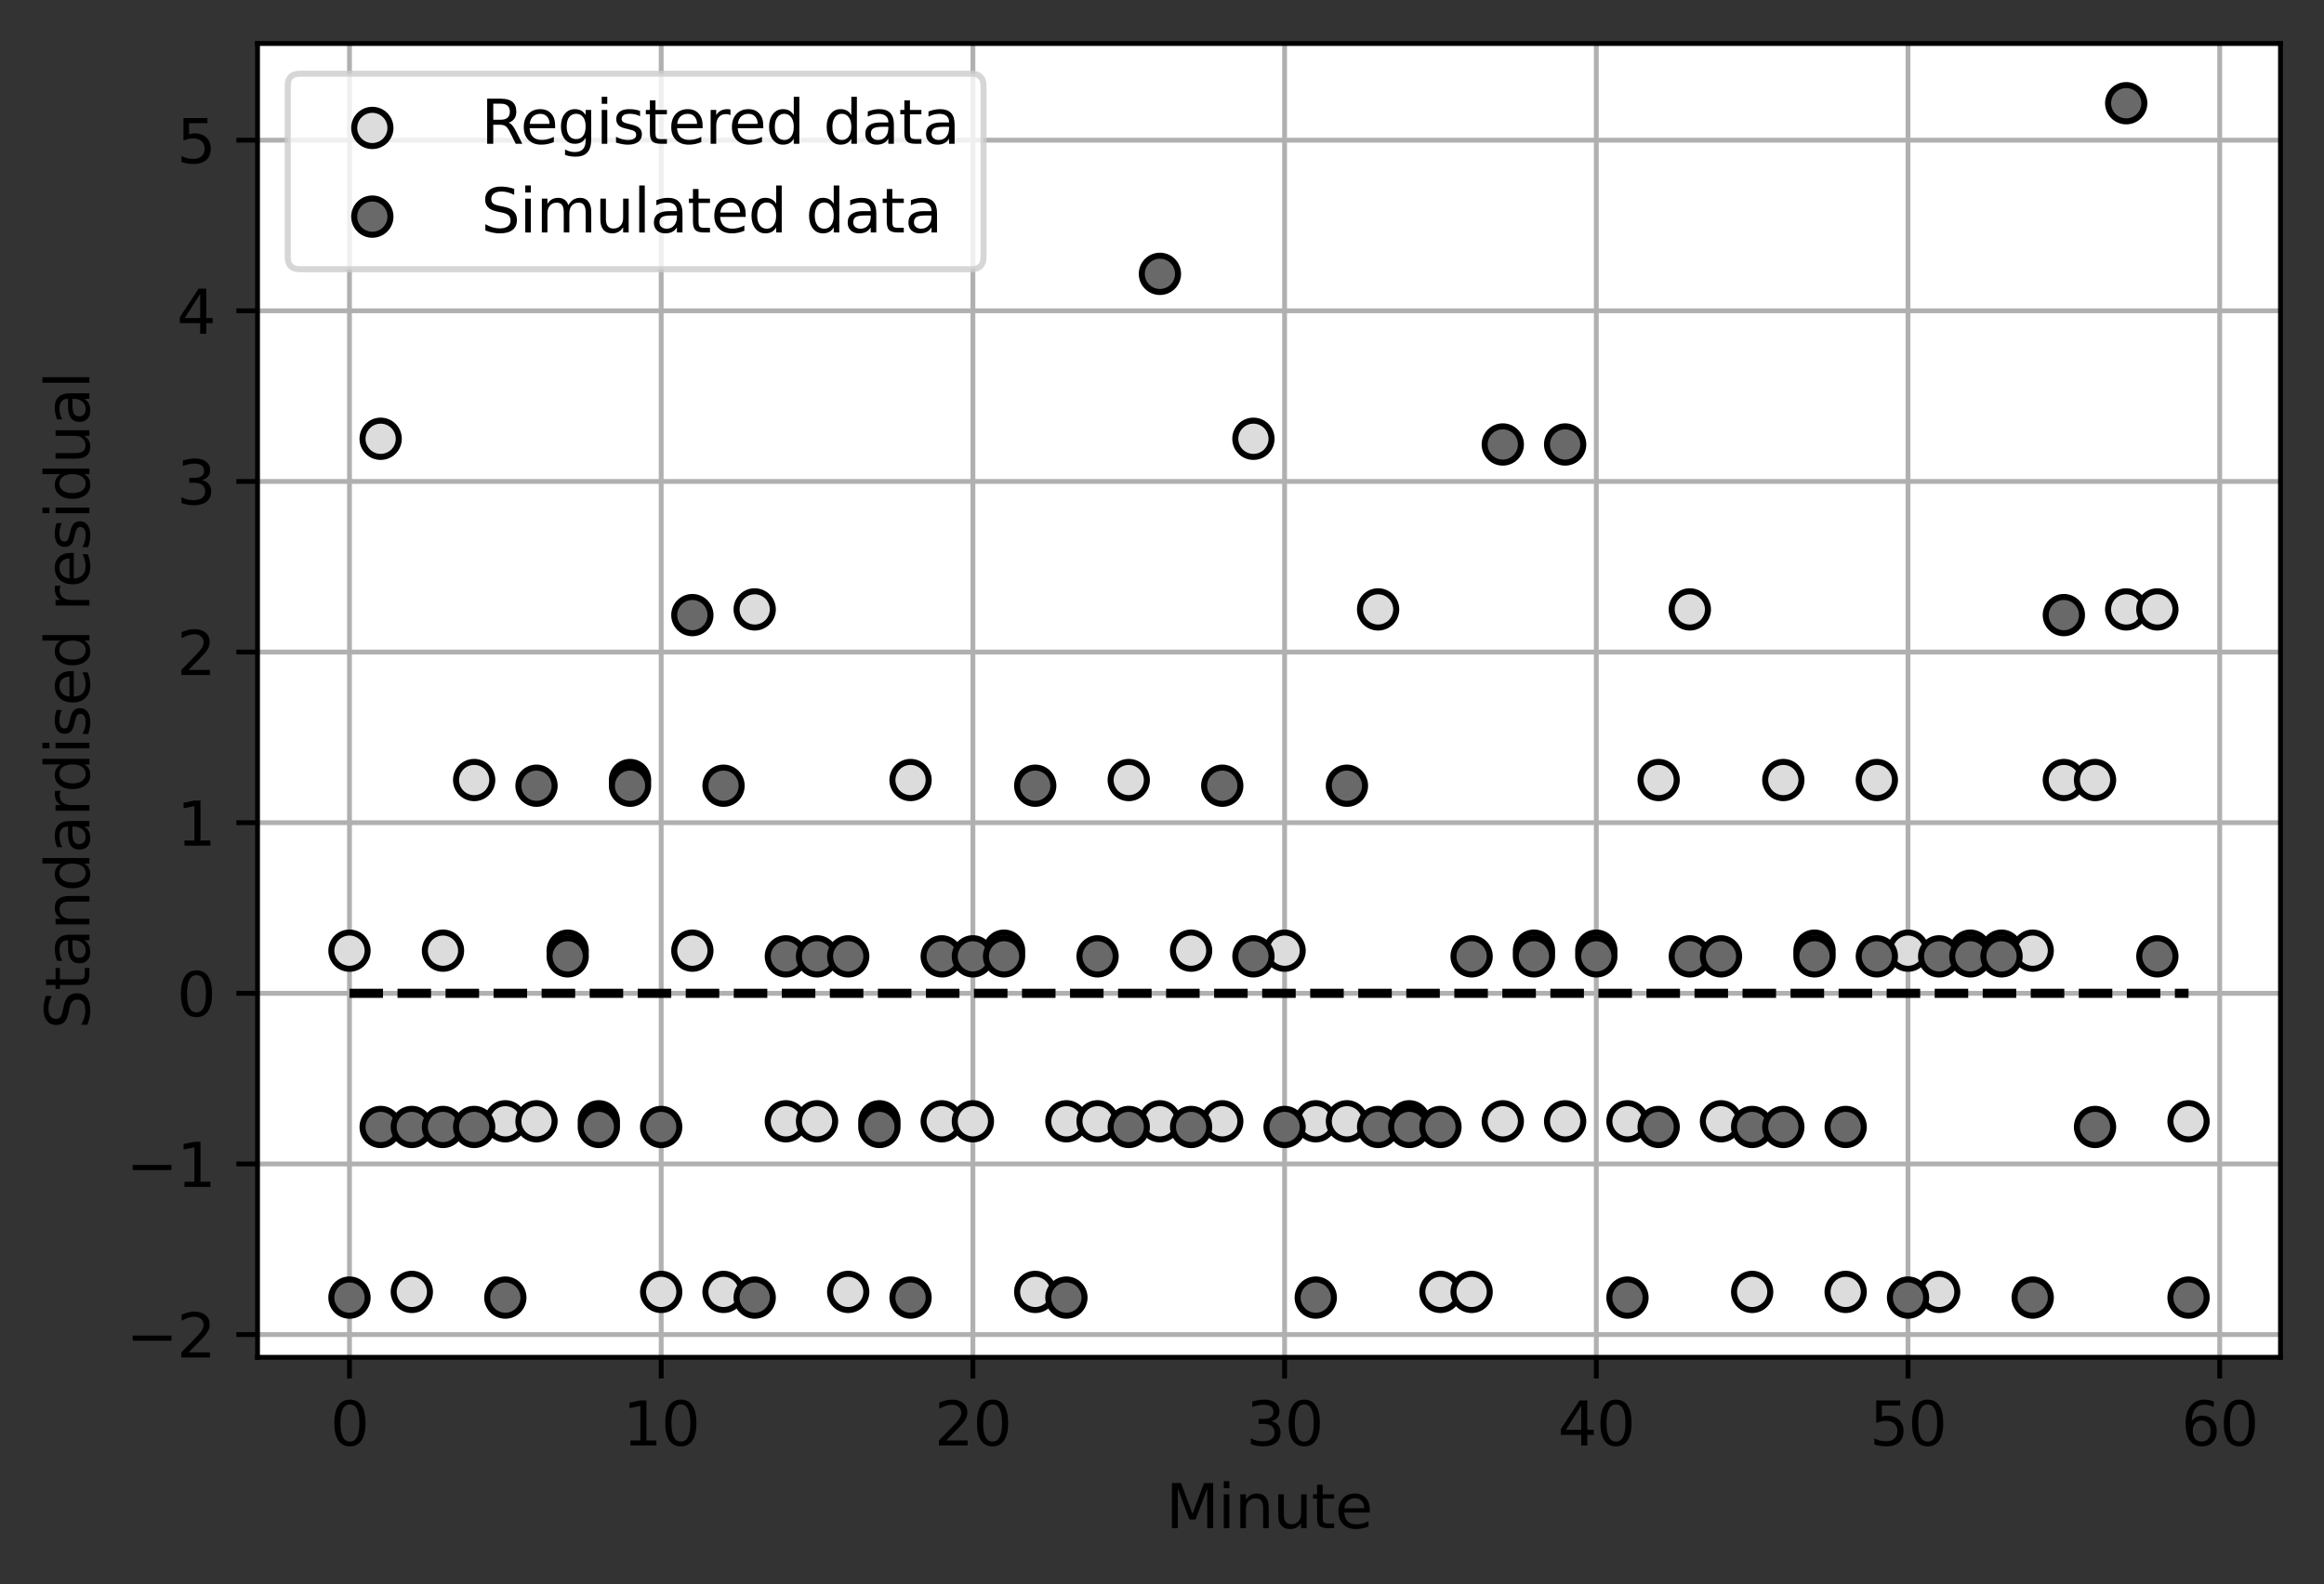 <?xml version="1.0" encoding="utf-8" standalone="no"?>
<!DOCTYPE svg PUBLIC "-//W3C//DTD SVG 1.1//EN"
  "http://www.w3.org/Graphics/SVG/1.1/DTD/svg11.dtd">
<svg xmlns:xlink="http://www.w3.org/1999/xlink" width="384.62pt" height="262.196pt" viewBox="0 0 384.62 262.196" xmlns="http://www.w3.org/2000/svg" version="1.1">
 <rect x="0" y="0" width="384.62" height="262.196" fill="#333333" stroke="none"/>
 <defs>
  <style type="text/css">*{stroke-linejoin: round; stroke-linecap: butt}</style>
 </defs>
 <g id="figure_1">
  <g id="patch_1">
   <path d="M 0 262.196 
L 384.62 262.196 
L 384.62 0 
L 0 0 
L 0 262.196 
z
" style="fill: none"/>
  </g>
  <g id="axes_1">
   <g id="patch_2">
    <path d="M 42.62 224.64 
L 377.42 224.64 
L 377.42 7.2 
L 42.62 7.2 
z
" style="fill: #ffffff"/>
   </g>
   <g id="matplotlib.axis_1">
    <g id="xtick_1">
     <g id="line2d_1">
      <path d="M 57.838 224.64 
L 57.838 7.2 
" clip-path="url(#pf54af51f7f)" style="fill: none; stroke: #b0b0b0; stroke-width: 0.8; stroke-linecap: square"/>
     </g>
     <g id="line2d_2">
      <defs>
       <path id="mb2cdd7711b" d="M 0 0 
L 0 3.5 
" style="stroke: #000000; stroke-width: 0.8"/>
      </defs>
      <g>
       <use xlink:href="#mb2cdd7711b" x="57.838" y="224.64" style="stroke: #000000; stroke-width: 0.8"/>
      </g>
     </g>
     <g id="text_1">
      <!-- 0 -->
      <g transform="translate(54.657 239.238)scale(0.1 -0.1)">
       <defs>
        <path id="DejaVuSans-30" d="M 2034 4250 
Q 1547 4250 1301 3770 
Q 1056 3291 1056 2328 
Q 1056 1369 1301 889 
Q 1547 409 2034 409 
Q 2525 409 2770 889 
Q 3016 1369 3016 2328 
Q 3016 3291 2770 3770 
Q 2525 4250 2034 4250 
z
M 2034 4750 
Q 2819 4750 3233 4129 
Q 3647 3509 3647 2328 
Q 3647 1150 3233 529 
Q 2819 -91 2034 -91 
Q 1250 -91 836 529 
Q 422 1150 422 2328 
Q 422 3509 836 4129 
Q 1250 4750 2034 4750 
z
" transform="scale(0.016)"/>
       </defs>
       <use xlink:href="#DejaVuSans-30"/>
      </g>
     </g>
    </g>
    <g id="xtick_2">
     <g id="line2d_3">
      <path d="M 109.426 224.64 
L 109.426 7.2 
" clip-path="url(#pf54af51f7f)" style="fill: none; stroke: #b0b0b0; stroke-width: 0.8; stroke-linecap: square"/>
     </g>
     <g id="line2d_4">
      <g>
       <use xlink:href="#mb2cdd7711b" x="109.426" y="224.64" style="stroke: #000000; stroke-width: 0.8"/>
      </g>
     </g>
     <g id="text_2">
      <!-- 10 -->
      <g transform="translate(103.063 239.238)scale(0.1 -0.1)">
       <defs>
        <path id="DejaVuSans-31" d="M 794 531 
L 1825 531 
L 1825 4091 
L 703 3866 
L 703 4441 
L 1819 4666 
L 2450 4666 
L 2450 531 
L 3481 531 
L 3481 0 
L 794 0 
L 794 531 
z
" transform="scale(0.016)"/>
       </defs>
       <use xlink:href="#DejaVuSans-31"/>
       <use xlink:href="#DejaVuSans-30" x="63.623"/>
      </g>
     </g>
    </g>
    <g id="xtick_3">
     <g id="line2d_5">
      <path d="M 161.013 224.64 
L 161.013 7.2 
" clip-path="url(#pf54af51f7f)" style="fill: none; stroke: #b0b0b0; stroke-width: 0.8; stroke-linecap: square"/>
     </g>
     <g id="line2d_6">
      <g>
       <use xlink:href="#mb2cdd7711b" x="161.013" y="224.64" style="stroke: #000000; stroke-width: 0.8"/>
      </g>
     </g>
     <g id="text_3">
      <!-- 20 -->
      <g transform="translate(154.65 239.238)scale(0.1 -0.1)">
       <defs>
        <path id="DejaVuSans-32" d="M 1228 531 
L 3431 531 
L 3431 0 
L 469 0 
L 469 531 
Q 828 903 1448 1529 
Q 2069 2156 2228 2338 
Q 2531 2678 2651 2914 
Q 2772 3150 2772 3378 
Q 2772 3750 2511 3984 
Q 2250 4219 1831 4219 
Q 1534 4219 1204 4116 
Q 875 4013 500 3803 
L 500 4441 
Q 881 4594 1212 4672 
Q 1544 4750 1819 4750 
Q 2544 4750 2975 4387 
Q 3406 4025 3406 3419 
Q 3406 3131 3298 2873 
Q 3191 2616 2906 2266 
Q 2828 2175 2409 1742 
Q 1991 1309 1228 531 
z
" transform="scale(0.016)"/>
       </defs>
       <use xlink:href="#DejaVuSans-32"/>
       <use xlink:href="#DejaVuSans-30" x="63.623"/>
      </g>
     </g>
    </g>
    <g id="xtick_4">
     <g id="line2d_7">
      <path d="M 212.6 224.64 
L 212.6 7.2 
" clip-path="url(#pf54af51f7f)" style="fill: none; stroke: #b0b0b0; stroke-width: 0.8; stroke-linecap: square"/>
     </g>
     <g id="line2d_8">
      <g>
       <use xlink:href="#mb2cdd7711b" x="212.6" y="224.64" style="stroke: #000000; stroke-width: 0.8"/>
      </g>
     </g>
     <g id="text_4">
      <!-- 30 -->
      <g transform="translate(206.237 239.238)scale(0.1 -0.1)">
       <defs>
        <path id="DejaVuSans-33" d="M 2597 2516 
Q 3050 2419 3304 2112 
Q 3559 1806 3559 1356 
Q 3559 666 3084 287 
Q 2609 -91 1734 -91 
Q 1441 -91 1130 -33 
Q 819 25 488 141 
L 488 750 
Q 750 597 1062 519 
Q 1375 441 1716 441 
Q 2309 441 2620 675 
Q 2931 909 2931 1356 
Q 2931 1769 2642 2001 
Q 2353 2234 1838 2234 
L 1294 2234 
L 1294 2753 
L 1863 2753 
Q 2328 2753 2575 2939 
Q 2822 3125 2822 3475 
Q 2822 3834 2567 4026 
Q 2313 4219 1838 4219 
Q 1578 4219 1281 4162 
Q 984 4106 628 3988 
L 628 4550 
Q 988 4650 1302 4700 
Q 1616 4750 1894 4750 
Q 2613 4750 3031 4423 
Q 3450 4097 3450 3541 
Q 3450 3153 3228 2886 
Q 3006 2619 2597 2516 
z
" transform="scale(0.016)"/>
       </defs>
       <use xlink:href="#DejaVuSans-33"/>
       <use xlink:href="#DejaVuSans-30" x="63.623"/>
      </g>
     </g>
    </g>
    <g id="xtick_5">
     <g id="line2d_9">
      <path d="M 264.187 224.64 
L 264.187 7.2 
" clip-path="url(#pf54af51f7f)" style="fill: none; stroke: #b0b0b0; stroke-width: 0.8; stroke-linecap: square"/>
     </g>
     <g id="line2d_10">
      <g>
       <use xlink:href="#mb2cdd7711b" x="264.187" y="224.64" style="stroke: #000000; stroke-width: 0.8"/>
      </g>
     </g>
     <g id="text_5">
      <!-- 40 -->
      <g transform="translate(257.824 239.238)scale(0.1 -0.1)">
       <defs>
        <path id="DejaVuSans-34" d="M 2419 4116 
L 825 1625 
L 2419 1625 
L 2419 4116 
z
M 2253 4666 
L 3047 4666 
L 3047 1625 
L 3713 1625 
L 3713 1100 
L 3047 1100 
L 3047 0 
L 2419 0 
L 2419 1100 
L 313 1100 
L 313 1709 
L 2253 4666 
z
" transform="scale(0.016)"/>
       </defs>
       <use xlink:href="#DejaVuSans-34"/>
       <use xlink:href="#DejaVuSans-30" x="63.623"/>
      </g>
     </g>
    </g>
    <g id="xtick_6">
     <g id="line2d_11">
      <path d="M 315.774 224.64 
L 315.774 7.2 
" clip-path="url(#pf54af51f7f)" style="fill: none; stroke: #b0b0b0; stroke-width: 0.8; stroke-linecap: square"/>
     </g>
     <g id="line2d_12">
      <g>
       <use xlink:href="#mb2cdd7711b" x="315.774" y="224.64" style="stroke: #000000; stroke-width: 0.8"/>
      </g>
     </g>
     <g id="text_6">
      <!-- 50 -->
      <g transform="translate(309.411 239.238)scale(0.1 -0.1)">
       <defs>
        <path id="DejaVuSans-35" d="M 691 4666 
L 3169 4666 
L 3169 4134 
L 1269 4134 
L 1269 2991 
Q 1406 3038 1543 3061 
Q 1681 3084 1819 3084 
Q 2600 3084 3056 2656 
Q 3513 2228 3513 1497 
Q 3513 744 3044 326 
Q 2575 -91 1722 -91 
Q 1428 -91 1123 -41 
Q 819 9 494 109 
L 494 744 
Q 775 591 1075 516 
Q 1375 441 1709 441 
Q 2250 441 2565 725 
Q 2881 1009 2881 1497 
Q 2881 1984 2565 2268 
Q 2250 2553 1709 2553 
Q 1456 2553 1204 2497 
Q 953 2441 691 2322 
L 691 4666 
z
" transform="scale(0.016)"/>
       </defs>
       <use xlink:href="#DejaVuSans-35"/>
       <use xlink:href="#DejaVuSans-30" x="63.623"/>
      </g>
     </g>
    </g>
    <g id="xtick_7">
     <g id="line2d_13">
      <path d="M 367.361 224.64 
L 367.361 7.2 
" clip-path="url(#pf54af51f7f)" style="fill: none; stroke: #b0b0b0; stroke-width: 0.8; stroke-linecap: square"/>
     </g>
     <g id="line2d_14">
      <g>
       <use xlink:href="#mb2cdd7711b" x="367.361" y="224.64" style="stroke: #000000; stroke-width: 0.8"/>
      </g>
     </g>
     <g id="text_7">
      <!-- 60 -->
      <g transform="translate(360.998 239.238)scale(0.1 -0.1)">
       <defs>
        <path id="DejaVuSans-36" d="M 2113 2584 
Q 1688 2584 1439 2293 
Q 1191 2003 1191 1497 
Q 1191 994 1439 701 
Q 1688 409 2113 409 
Q 2538 409 2786 701 
Q 3034 994 3034 1497 
Q 3034 2003 2786 2293 
Q 2538 2584 2113 2584 
z
M 3366 4563 
L 3366 3988 
Q 3128 4100 2886 4159 
Q 2644 4219 2406 4219 
Q 1781 4219 1451 3797 
Q 1122 3375 1075 2522 
Q 1259 2794 1537 2939 
Q 1816 3084 2150 3084 
Q 2853 3084 3261 2657 
Q 3669 2231 3669 1497 
Q 3669 778 3244 343 
Q 2819 -91 2113 -91 
Q 1303 -91 875 529 
Q 447 1150 447 2328 
Q 447 3434 972 4092 
Q 1497 4750 2381 4750 
Q 2619 4750 2861 4703 
Q 3103 4656 3366 4563 
z
" transform="scale(0.016)"/>
       </defs>
       <use xlink:href="#DejaVuSans-36"/>
       <use xlink:href="#DejaVuSans-30" x="63.623"/>
      </g>
     </g>
    </g>
    <g id="text_8">
     <!-- Minute -->
     <g transform="translate(192.943 252.917)scale(0.1 -0.1)">
      <defs>
       <path id="DejaVuSans-4d" d="M 628 4666 
L 1569 4666 
L 2759 1491 
L 3956 4666 
L 4897 4666 
L 4897 0 
L 4281 0 
L 4281 4097 
L 3078 897 
L 2444 897 
L 1241 4097 
L 1241 0 
L 628 0 
L 628 4666 
z
" transform="scale(0.016)"/>
       <path id="DejaVuSans-69" d="M 603 3500 
L 1178 3500 
L 1178 0 
L 603 0 
L 603 3500 
z
M 603 4863 
L 1178 4863 
L 1178 4134 
L 603 4134 
L 603 4863 
z
" transform="scale(0.016)"/>
       <path id="DejaVuSans-6e" d="M 3513 2113 
L 3513 0 
L 2938 0 
L 2938 2094 
Q 2938 2591 2744 2837 
Q 2550 3084 2163 3084 
Q 1697 3084 1428 2787 
Q 1159 2491 1159 1978 
L 1159 0 
L 581 0 
L 581 3500 
L 1159 3500 
L 1159 2956 
Q 1366 3272 1645 3428 
Q 1925 3584 2291 3584 
Q 2894 3584 3203 3211 
Q 3513 2838 3513 2113 
z
" transform="scale(0.016)"/>
       <path id="DejaVuSans-75" d="M 544 1381 
L 544 3500 
L 1119 3500 
L 1119 1403 
Q 1119 906 1312 657 
Q 1506 409 1894 409 
Q 2359 409 2629 706 
Q 2900 1003 2900 1516 
L 2900 3500 
L 3475 3500 
L 3475 0 
L 2900 0 
L 2900 538 
Q 2691 219 2414 64 
Q 2138 -91 1772 -91 
Q 1169 -91 856 284 
Q 544 659 544 1381 
z
M 1991 3584 
L 1991 3584 
z
" transform="scale(0.016)"/>
       <path id="DejaVuSans-74" d="M 1172 4494 
L 1172 3500 
L 2356 3500 
L 2356 3053 
L 1172 3053 
L 1172 1153 
Q 1172 725 1289 603 
Q 1406 481 1766 481 
L 2356 481 
L 2356 0 
L 1766 0 
Q 1100 0 847 248 
Q 594 497 594 1153 
L 594 3053 
L 172 3053 
L 172 3500 
L 594 3500 
L 594 4494 
L 1172 4494 
z
" transform="scale(0.016)"/>
       <path id="DejaVuSans-65" d="M 3597 1894 
L 3597 1613 
L 953 1613 
Q 991 1019 1311 708 
Q 1631 397 2203 397 
Q 2534 397 2845 478 
Q 3156 559 3463 722 
L 3463 178 
Q 3153 47 2828 -22 
Q 2503 -91 2169 -91 
Q 1331 -91 842 396 
Q 353 884 353 1716 
Q 353 2575 817 3079 
Q 1281 3584 2069 3584 
Q 2775 3584 3186 3129 
Q 3597 2675 3597 1894 
z
M 3022 2063 
Q 3016 2534 2758 2815 
Q 2500 3097 2075 3097 
Q 1594 3097 1305 2825 
Q 1016 2553 972 2059 
L 3022 2063 
z
" transform="scale(0.016)"/>
      </defs>
      <use xlink:href="#DejaVuSans-4d"/>
      <use xlink:href="#DejaVuSans-69" x="86.279"/>
      <use xlink:href="#DejaVuSans-6e" x="114.062"/>
      <use xlink:href="#DejaVuSans-75" x="177.441"/>
      <use xlink:href="#DejaVuSans-74" x="240.82"/>
      <use xlink:href="#DejaVuSans-65" x="280.029"/>
     </g>
    </g>
   </g>
   <g id="matplotlib.axis_2">
    <g id="ytick_1">
     <g id="line2d_15">
      <path d="M 42.62 220.875 
L 377.42 220.875 
" clip-path="url(#pf54af51f7f)" style="fill: none; stroke: #b0b0b0; stroke-width: 0.8; stroke-linecap: square"/>
     </g>
     <g id="line2d_16">
      <defs>
       <path id="mc8a5ea73df" d="M 0 0 
L -3.5 0 
" style="stroke: #000000; stroke-width: 0.8"/>
      </defs>
      <g>
       <use xlink:href="#mc8a5ea73df" x="42.62" y="220.875" style="stroke: #000000; stroke-width: 0.8"/>
      </g>
     </g>
     <g id="text_9">
      <!-- −2 -->
      <g transform="translate(20.878 224.674)scale(0.1 -0.1)">
       <defs>
        <path id="DejaVuSans-2212" d="M 678 2272 
L 4684 2272 
L 4684 1741 
L 678 1741 
L 678 2272 
z
" transform="scale(0.016)"/>
       </defs>
       <use xlink:href="#DejaVuSans-2212"/>
       <use xlink:href="#DejaVuSans-32" x="83.789"/>
      </g>
     </g>
    </g>
    <g id="ytick_2">
     <g id="line2d_17">
      <path d="M 42.62 192.636 
L 377.42 192.636 
" clip-path="url(#pf54af51f7f)" style="fill: none; stroke: #b0b0b0; stroke-width: 0.8; stroke-linecap: square"/>
     </g>
     <g id="line2d_18">
      <g>
       <use xlink:href="#mc8a5ea73df" x="42.62" y="192.636" style="stroke: #000000; stroke-width: 0.8"/>
      </g>
     </g>
     <g id="text_10">
      <!-- −1 -->
      <g transform="translate(20.878 196.435)scale(0.1 -0.1)">
       <use xlink:href="#DejaVuSans-2212"/>
       <use xlink:href="#DejaVuSans-31" x="83.789"/>
      </g>
     </g>
    </g>
    <g id="ytick_3">
     <g id="line2d_19">
      <path d="M 42.62 164.397 
L 377.42 164.397 
" clip-path="url(#pf54af51f7f)" style="fill: none; stroke: #b0b0b0; stroke-width: 0.8; stroke-linecap: square"/>
     </g>
     <g id="line2d_20">
      <g>
       <use xlink:href="#mc8a5ea73df" x="42.62" y="164.397" style="stroke: #000000; stroke-width: 0.8"/>
      </g>
     </g>
     <g id="text_11">
      <!-- 0 -->
      <g transform="translate(29.258 168.196)scale(0.1 -0.1)">
       <use xlink:href="#DejaVuSans-30"/>
      </g>
     </g>
    </g>
    <g id="ytick_4">
     <g id="line2d_21">
      <path d="M 42.62 136.158 
L 377.42 136.158 
" clip-path="url(#pf54af51f7f)" style="fill: none; stroke: #b0b0b0; stroke-width: 0.8; stroke-linecap: square"/>
     </g>
     <g id="line2d_22">
      <g>
       <use xlink:href="#mc8a5ea73df" x="42.62" y="136.158" style="stroke: #000000; stroke-width: 0.8"/>
      </g>
     </g>
     <g id="text_12">
      <!-- 1 -->
      <g transform="translate(29.258 139.957)scale(0.1 -0.1)">
       <use xlink:href="#DejaVuSans-31"/>
      </g>
     </g>
    </g>
    <g id="ytick_5">
     <g id="line2d_23">
      <path d="M 42.62 107.919 
L 377.42 107.919 
" clip-path="url(#pf54af51f7f)" style="fill: none; stroke: #b0b0b0; stroke-width: 0.8; stroke-linecap: square"/>
     </g>
     <g id="line2d_24">
      <g>
       <use xlink:href="#mc8a5ea73df" x="42.62" y="107.919" style="stroke: #000000; stroke-width: 0.8"/>
      </g>
     </g>
     <g id="text_13">
      <!-- 2 -->
      <g transform="translate(29.258 111.718)scale(0.1 -0.1)">
       <use xlink:href="#DejaVuSans-32"/>
      </g>
     </g>
    </g>
    <g id="ytick_6">
     <g id="line2d_25">
      <path d="M 42.62 79.68 
L 377.42 79.68 
" clip-path="url(#pf54af51f7f)" style="fill: none; stroke: #b0b0b0; stroke-width: 0.8; stroke-linecap: square"/>
     </g>
     <g id="line2d_26">
      <g>
       <use xlink:href="#mc8a5ea73df" x="42.62" y="79.68" style="stroke: #000000; stroke-width: 0.8"/>
      </g>
     </g>
     <g id="text_14">
      <!-- 3 -->
      <g transform="translate(29.258 83.479)scale(0.1 -0.1)">
       <use xlink:href="#DejaVuSans-33"/>
      </g>
     </g>
    </g>
    <g id="ytick_7">
     <g id="line2d_27">
      <path d="M 42.62 51.441 
L 377.42 51.441 
" clip-path="url(#pf54af51f7f)" style="fill: none; stroke: #b0b0b0; stroke-width: 0.8; stroke-linecap: square"/>
     </g>
     <g id="line2d_28">
      <g>
       <use xlink:href="#mc8a5ea73df" x="42.62" y="51.441" style="stroke: #000000; stroke-width: 0.8"/>
      </g>
     </g>
     <g id="text_15">
      <!-- 4 -->
      <g transform="translate(29.258 55.24)scale(0.1 -0.1)">
       <use xlink:href="#DejaVuSans-34"/>
      </g>
     </g>
    </g>
    <g id="ytick_8">
     <g id="line2d_29">
      <path d="M 42.62 23.202 
L 377.42 23.202 
" clip-path="url(#pf54af51f7f)" style="fill: none; stroke: #b0b0b0; stroke-width: 0.8; stroke-linecap: square"/>
     </g>
     <g id="line2d_30">
      <g>
       <use xlink:href="#mc8a5ea73df" x="42.62" y="23.202" style="stroke: #000000; stroke-width: 0.8"/>
      </g>
     </g>
     <g id="text_16">
      <!-- 5 -->
      <g transform="translate(29.258 27.001)scale(0.1 -0.1)">
       <use xlink:href="#DejaVuSans-35"/>
      </g>
     </g>
    </g>
    <g id="text_17">
     <!-- Standardised residual -->
     <g transform="translate(14.798 170.311)rotate(-90)scale(0.1 -0.1)">
      <defs>
       <path id="DejaVuSans-53" d="M 3425 4513 
L 3425 3897 
Q 3066 4069 2747 4153 
Q 2428 4238 2131 4238 
Q 1616 4238 1336 4038 
Q 1056 3838 1056 3469 
Q 1056 3159 1242 3001 
Q 1428 2844 1947 2747 
L 2328 2669 
Q 3034 2534 3370 2195 
Q 3706 1856 3706 1288 
Q 3706 609 3251 259 
Q 2797 -91 1919 -91 
Q 1588 -91 1214 -16 
Q 841 59 441 206 
L 441 856 
Q 825 641 1194 531 
Q 1563 422 1919 422 
Q 2459 422 2753 634 
Q 3047 847 3047 1241 
Q 3047 1584 2836 1778 
Q 2625 1972 2144 2069 
L 1759 2144 
Q 1053 2284 737 2584 
Q 422 2884 422 3419 
Q 422 4038 858 4394 
Q 1294 4750 2059 4750 
Q 2388 4750 2728 4690 
Q 3069 4631 3425 4513 
z
" transform="scale(0.016)"/>
       <path id="DejaVuSans-61" d="M 2194 1759 
Q 1497 1759 1228 1600 
Q 959 1441 959 1056 
Q 959 750 1161 570 
Q 1363 391 1709 391 
Q 2188 391 2477 730 
Q 2766 1069 2766 1631 
L 2766 1759 
L 2194 1759 
z
M 3341 1997 
L 3341 0 
L 2766 0 
L 2766 531 
Q 2569 213 2275 61 
Q 1981 -91 1556 -91 
Q 1019 -91 701 211 
Q 384 513 384 1019 
Q 384 1609 779 1909 
Q 1175 2209 1959 2209 
L 2766 2209 
L 2766 2266 
Q 2766 2663 2505 2880 
Q 2244 3097 1772 3097 
Q 1472 3097 1187 3025 
Q 903 2953 641 2809 
L 641 3341 
Q 956 3463 1253 3523 
Q 1550 3584 1831 3584 
Q 2591 3584 2966 3190 
Q 3341 2797 3341 1997 
z
" transform="scale(0.016)"/>
       <path id="DejaVuSans-64" d="M 2906 2969 
L 2906 4863 
L 3481 4863 
L 3481 0 
L 2906 0 
L 2906 525 
Q 2725 213 2448 61 
Q 2172 -91 1784 -91 
Q 1150 -91 751 415 
Q 353 922 353 1747 
Q 353 2572 751 3078 
Q 1150 3584 1784 3584 
Q 2172 3584 2448 3432 
Q 2725 3281 2906 2969 
z
M 947 1747 
Q 947 1113 1208 752 
Q 1469 391 1925 391 
Q 2381 391 2643 752 
Q 2906 1113 2906 1747 
Q 2906 2381 2643 2742 
Q 2381 3103 1925 3103 
Q 1469 3103 1208 2742 
Q 947 2381 947 1747 
z
" transform="scale(0.016)"/>
       <path id="DejaVuSans-72" d="M 2631 2963 
Q 2534 3019 2420 3045 
Q 2306 3072 2169 3072 
Q 1681 3072 1420 2755 
Q 1159 2438 1159 1844 
L 1159 0 
L 581 0 
L 581 3500 
L 1159 3500 
L 1159 2956 
Q 1341 3275 1631 3429 
Q 1922 3584 2338 3584 
Q 2397 3584 2469 3576 
Q 2541 3569 2628 3553 
L 2631 2963 
z
" transform="scale(0.016)"/>
       <path id="DejaVuSans-73" d="M 2834 3397 
L 2834 2853 
Q 2591 2978 2328 3040 
Q 2066 3103 1784 3103 
Q 1356 3103 1142 2972 
Q 928 2841 928 2578 
Q 928 2378 1081 2264 
Q 1234 2150 1697 2047 
L 1894 2003 
Q 2506 1872 2764 1633 
Q 3022 1394 3022 966 
Q 3022 478 2636 193 
Q 2250 -91 1575 -91 
Q 1294 -91 989 -36 
Q 684 19 347 128 
L 347 722 
Q 666 556 975 473 
Q 1284 391 1588 391 
Q 1994 391 2212 530 
Q 2431 669 2431 922 
Q 2431 1156 2273 1281 
Q 2116 1406 1581 1522 
L 1381 1569 
Q 847 1681 609 1914 
Q 372 2147 372 2553 
Q 372 3047 722 3315 
Q 1072 3584 1716 3584 
Q 2034 3584 2315 3537 
Q 2597 3491 2834 3397 
z
" transform="scale(0.016)"/>
       <path id="DejaVuSans-20" transform="scale(0.016)"/>
       <path id="DejaVuSans-6c" d="M 603 4863 
L 1178 4863 
L 1178 0 
L 603 0 
L 603 4863 
z
" transform="scale(0.016)"/>
      </defs>
      <use xlink:href="#DejaVuSans-53"/>
      <use xlink:href="#DejaVuSans-74" x="63.477"/>
      <use xlink:href="#DejaVuSans-61" x="102.686"/>
      <use xlink:href="#DejaVuSans-6e" x="163.965"/>
      <use xlink:href="#DejaVuSans-64" x="227.344"/>
      <use xlink:href="#DejaVuSans-61" x="290.82"/>
      <use xlink:href="#DejaVuSans-72" x="352.1"/>
      <use xlink:href="#DejaVuSans-64" x="391.463"/>
      <use xlink:href="#DejaVuSans-69" x="454.939"/>
      <use xlink:href="#DejaVuSans-73" x="482.723"/>
      <use xlink:href="#DejaVuSans-65" x="534.822"/>
      <use xlink:href="#DejaVuSans-64" x="596.346"/>
      <use xlink:href="#DejaVuSans-20" x="659.822"/>
      <use xlink:href="#DejaVuSans-72" x="691.609"/>
      <use xlink:href="#DejaVuSans-65" x="730.473"/>
      <use xlink:href="#DejaVuSans-73" x="791.996"/>
      <use xlink:href="#DejaVuSans-69" x="844.096"/>
      <use xlink:href="#DejaVuSans-64" x="871.879"/>
      <use xlink:href="#DejaVuSans-75" x="935.355"/>
      <use xlink:href="#DejaVuSans-61" x="998.734"/>
      <use xlink:href="#DejaVuSans-6c" x="1060.014"/>
     </g>
    </g>
   </g>
   <g id="PathCollection_1">
    <defs>
     <path id="m2a9722ddd6" d="M 0 3 
C 0.796 3 1.559 2.684 2.121 2.121 
C 2.684 1.559 3 0.796 3 0 
C 3 -0.796 2.684 -1.559 2.121 -2.121 
C 1.559 -2.684 0.796 -3 0 -3 
C -0.796 -3 -1.559 -2.684 -2.121 -2.121 
C -2.684 -1.559 -3 -0.796 -3 0 
C -3 0.796 -2.684 1.559 -2.121 2.121 
C -1.559 2.684 -0.796 3 0 3 
z
" style="stroke: #000000"/>
    </defs>
    <g clip-path="url(#pf54af51f7f)">
     <use xlink:href="#m2a9722ddd6" x="57.838" y="157.337" style="fill: #dcdcdc; stroke: #000000"/>
     <use xlink:href="#m2a9722ddd6" x="62.997" y="72.62" style="fill: #dcdcdc; stroke: #000000"/>
     <use xlink:href="#m2a9722ddd6" x="68.156" y="213.815" style="fill: #dcdcdc; stroke: #000000"/>
     <use xlink:href="#m2a9722ddd6" x="73.315" y="157.337" style="fill: #dcdcdc; stroke: #000000"/>
     <use xlink:href="#m2a9722ddd6" x="78.473" y="129.098" style="fill: #dcdcdc; stroke: #000000"/>
     <use xlink:href="#m2a9722ddd6" x="83.632" y="185.576" style="fill: #dcdcdc; stroke: #000000"/>
     <use xlink:href="#m2a9722ddd6" x="88.791" y="185.576" style="fill: #dcdcdc; stroke: #000000"/>
     <use xlink:href="#m2a9722ddd6" x="93.949" y="157.337" style="fill: #dcdcdc; stroke: #000000"/>
     <use xlink:href="#m2a9722ddd6" x="99.108" y="185.576" style="fill: #dcdcdc; stroke: #000000"/>
     <use xlink:href="#m2a9722ddd6" x="104.267" y="129.098" style="fill: #dcdcdc; stroke: #000000"/>
     <use xlink:href="#m2a9722ddd6" x="109.426" y="213.815" style="fill: #dcdcdc; stroke: #000000"/>
     <use xlink:href="#m2a9722ddd6" x="114.584" y="157.337" style="fill: #dcdcdc; stroke: #000000"/>
     <use xlink:href="#m2a9722ddd6" x="119.743" y="213.815" style="fill: #dcdcdc; stroke: #000000"/>
     <use xlink:href="#m2a9722ddd6" x="124.902" y="100.859" style="fill: #dcdcdc; stroke: #000000"/>
     <use xlink:href="#m2a9722ddd6" x="130.06" y="185.576" style="fill: #dcdcdc; stroke: #000000"/>
     <use xlink:href="#m2a9722ddd6" x="135.219" y="185.576" style="fill: #dcdcdc; stroke: #000000"/>
     <use xlink:href="#m2a9722ddd6" x="140.378" y="213.815" style="fill: #dcdcdc; stroke: #000000"/>
     <use xlink:href="#m2a9722ddd6" x="145.536" y="185.576" style="fill: #dcdcdc; stroke: #000000"/>
     <use xlink:href="#m2a9722ddd6" x="150.695" y="129.098" style="fill: #dcdcdc; stroke: #000000"/>
     <use xlink:href="#m2a9722ddd6" x="155.854" y="185.576" style="fill: #dcdcdc; stroke: #000000"/>
     <use xlink:href="#m2a9722ddd6" x="161.013" y="185.576" style="fill: #dcdcdc; stroke: #000000"/>
     <use xlink:href="#m2a9722ddd6" x="166.171" y="157.337" style="fill: #dcdcdc; stroke: #000000"/>
     <use xlink:href="#m2a9722ddd6" x="171.33" y="213.815" style="fill: #dcdcdc; stroke: #000000"/>
     <use xlink:href="#m2a9722ddd6" x="176.489" y="185.576" style="fill: #dcdcdc; stroke: #000000"/>
     <use xlink:href="#m2a9722ddd6" x="181.647" y="185.576" style="fill: #dcdcdc; stroke: #000000"/>
     <use xlink:href="#m2a9722ddd6" x="186.806" y="129.098" style="fill: #dcdcdc; stroke: #000000"/>
     <use xlink:href="#m2a9722ddd6" x="191.965" y="185.576" style="fill: #dcdcdc; stroke: #000000"/>
     <use xlink:href="#m2a9722ddd6" x="197.124" y="157.337" style="fill: #dcdcdc; stroke: #000000"/>
     <use xlink:href="#m2a9722ddd6" x="202.282" y="185.576" style="fill: #dcdcdc; stroke: #000000"/>
     <use xlink:href="#m2a9722ddd6" x="207.441" y="72.62" style="fill: #dcdcdc; stroke: #000000"/>
     <use xlink:href="#m2a9722ddd6" x="212.6" y="157.337" style="fill: #dcdcdc; stroke: #000000"/>
     <use xlink:href="#m2a9722ddd6" x="217.758" y="185.576" style="fill: #dcdcdc; stroke: #000000"/>
     <use xlink:href="#m2a9722ddd6" x="222.917" y="185.576" style="fill: #dcdcdc; stroke: #000000"/>
     <use xlink:href="#m2a9722ddd6" x="228.076" y="100.859" style="fill: #dcdcdc; stroke: #000000"/>
     <use xlink:href="#m2a9722ddd6" x="233.234" y="185.576" style="fill: #dcdcdc; stroke: #000000"/>
     <use xlink:href="#m2a9722ddd6" x="238.393" y="213.815" style="fill: #dcdcdc; stroke: #000000"/>
     <use xlink:href="#m2a9722ddd6" x="243.552" y="213.815" style="fill: #dcdcdc; stroke: #000000"/>
     <use xlink:href="#m2a9722ddd6" x="248.711" y="185.576" style="fill: #dcdcdc; stroke: #000000"/>
     <use xlink:href="#m2a9722ddd6" x="253.869" y="157.337" style="fill: #dcdcdc; stroke: #000000"/>
     <use xlink:href="#m2a9722ddd6" x="259.028" y="185.576" style="fill: #dcdcdc; stroke: #000000"/>
     <use xlink:href="#m2a9722ddd6" x="264.187" y="157.337" style="fill: #dcdcdc; stroke: #000000"/>
     <use xlink:href="#m2a9722ddd6" x="269.345" y="185.576" style="fill: #dcdcdc; stroke: #000000"/>
     <use xlink:href="#m2a9722ddd6" x="274.504" y="129.098" style="fill: #dcdcdc; stroke: #000000"/>
     <use xlink:href="#m2a9722ddd6" x="279.663" y="100.859" style="fill: #dcdcdc; stroke: #000000"/>
     <use xlink:href="#m2a9722ddd6" x="284.822" y="185.576" style="fill: #dcdcdc; stroke: #000000"/>
     <use xlink:href="#m2a9722ddd6" x="289.98" y="213.815" style="fill: #dcdcdc; stroke: #000000"/>
     <use xlink:href="#m2a9722ddd6" x="295.139" y="129.098" style="fill: #dcdcdc; stroke: #000000"/>
     <use xlink:href="#m2a9722ddd6" x="300.298" y="157.337" style="fill: #dcdcdc; stroke: #000000"/>
     <use xlink:href="#m2a9722ddd6" x="305.456" y="213.815" style="fill: #dcdcdc; stroke: #000000"/>
     <use xlink:href="#m2a9722ddd6" x="310.615" y="129.098" style="fill: #dcdcdc; stroke: #000000"/>
     <use xlink:href="#m2a9722ddd6" x="315.774" y="157.337" style="fill: #dcdcdc; stroke: #000000"/>
     <use xlink:href="#m2a9722ddd6" x="320.932" y="213.815" style="fill: #dcdcdc; stroke: #000000"/>
     <use xlink:href="#m2a9722ddd6" x="326.091" y="157.337" style="fill: #dcdcdc; stroke: #000000"/>
     <use xlink:href="#m2a9722ddd6" x="331.25" y="157.337" style="fill: #dcdcdc; stroke: #000000"/>
     <use xlink:href="#m2a9722ddd6" x="336.409" y="157.337" style="fill: #dcdcdc; stroke: #000000"/>
     <use xlink:href="#m2a9722ddd6" x="341.567" y="129.098" style="fill: #dcdcdc; stroke: #000000"/>
     <use xlink:href="#m2a9722ddd6" x="346.726" y="129.098" style="fill: #dcdcdc; stroke: #000000"/>
     <use xlink:href="#m2a9722ddd6" x="351.885" y="100.859" style="fill: #dcdcdc; stroke: #000000"/>
     <use xlink:href="#m2a9722ddd6" x="357.043" y="100.859" style="fill: #dcdcdc; stroke: #000000"/>
     <use xlink:href="#m2a9722ddd6" x="362.202" y="185.576" style="fill: #dcdcdc; stroke: #000000"/>
    </g>
   </g>
   <g id="PathCollection_2">
    <defs>
     <path id="me1b981e441" d="M 0 3 
C 0.796 3 1.559 2.684 2.121 2.121 
C 2.684 1.559 3 0.796 3 0 
C 3 -0.796 2.684 -1.559 2.121 -2.121 
C 1.559 -2.684 0.796 -3 0 -3 
C -0.796 -3 -1.559 -2.684 -2.121 -2.121 
C -2.684 -1.559 -3 -0.796 -3 0 
C -3 0.796 -2.684 1.559 -2.121 2.121 
C -1.559 2.684 -0.796 3 0 3 
z
" style="stroke: #000000"/>
    </defs>
    <g clip-path="url(#pf54af51f7f)">
     <use xlink:href="#me1b981e441" x="57.838" y="214.756" style="fill: #696969; stroke: #000000"/>
     <use xlink:href="#me1b981e441" x="62.997" y="186.517" style="fill: #696969; stroke: #000000"/>
     <use xlink:href="#me1b981e441" x="68.156" y="186.517" style="fill: #696969; stroke: #000000"/>
     <use xlink:href="#me1b981e441" x="73.315" y="186.517" style="fill: #696969; stroke: #000000"/>
     <use xlink:href="#me1b981e441" x="78.473" y="186.517" style="fill: #696969; stroke: #000000"/>
     <use xlink:href="#me1b981e441" x="83.632" y="214.756" style="fill: #696969; stroke: #000000"/>
     <use xlink:href="#me1b981e441" x="88.791" y="130.039" style="fill: #696969; stroke: #000000"/>
     <use xlink:href="#me1b981e441" x="93.949" y="158.278" style="fill: #696969; stroke: #000000"/>
     <use xlink:href="#me1b981e441" x="99.108" y="186.517" style="fill: #696969; stroke: #000000"/>
     <use xlink:href="#me1b981e441" x="104.267" y="130.039" style="fill: #696969; stroke: #000000"/>
     <use xlink:href="#me1b981e441" x="109.426" y="186.517" style="fill: #696969; stroke: #000000"/>
     <use xlink:href="#me1b981e441" x="114.584" y="101.801" style="fill: #696969; stroke: #000000"/>
     <use xlink:href="#me1b981e441" x="119.743" y="130.039" style="fill: #696969; stroke: #000000"/>
     <use xlink:href="#me1b981e441" x="124.902" y="214.756" style="fill: #696969; stroke: #000000"/>
     <use xlink:href="#me1b981e441" x="130.06" y="158.278" style="fill: #696969; stroke: #000000"/>
     <use xlink:href="#me1b981e441" x="135.219" y="158.278" style="fill: #696969; stroke: #000000"/>
     <use xlink:href="#me1b981e441" x="140.378" y="158.278" style="fill: #696969; stroke: #000000"/>
     <use xlink:href="#me1b981e441" x="145.536" y="186.517" style="fill: #696969; stroke: #000000"/>
     <use xlink:href="#me1b981e441" x="150.695" y="214.756" style="fill: #696969; stroke: #000000"/>
     <use xlink:href="#me1b981e441" x="155.854" y="158.278" style="fill: #696969; stroke: #000000"/>
     <use xlink:href="#me1b981e441" x="161.013" y="158.278" style="fill: #696969; stroke: #000000"/>
     <use xlink:href="#me1b981e441" x="166.171" y="158.278" style="fill: #696969; stroke: #000000"/>
     <use xlink:href="#me1b981e441" x="171.33" y="130.039" style="fill: #696969; stroke: #000000"/>
     <use xlink:href="#me1b981e441" x="176.489" y="214.756" style="fill: #696969; stroke: #000000"/>
     <use xlink:href="#me1b981e441" x="181.647" y="158.278" style="fill: #696969; stroke: #000000"/>
     <use xlink:href="#me1b981e441" x="186.806" y="186.517" style="fill: #696969; stroke: #000000"/>
     <use xlink:href="#me1b981e441" x="191.965" y="45.323" style="fill: #696969; stroke: #000000"/>
     <use xlink:href="#me1b981e441" x="197.124" y="186.517" style="fill: #696969; stroke: #000000"/>
     <use xlink:href="#me1b981e441" x="202.282" y="130.039" style="fill: #696969; stroke: #000000"/>
     <use xlink:href="#me1b981e441" x="207.441" y="158.278" style="fill: #696969; stroke: #000000"/>
     <use xlink:href="#me1b981e441" x="212.6" y="186.517" style="fill: #696969; stroke: #000000"/>
     <use xlink:href="#me1b981e441" x="217.758" y="214.756" style="fill: #696969; stroke: #000000"/>
     <use xlink:href="#me1b981e441" x="222.917" y="130.039" style="fill: #696969; stroke: #000000"/>
     <use xlink:href="#me1b981e441" x="228.076" y="186.517" style="fill: #696969; stroke: #000000"/>
     <use xlink:href="#me1b981e441" x="233.234" y="186.517" style="fill: #696969; stroke: #000000"/>
     <use xlink:href="#me1b981e441" x="238.393" y="186.517" style="fill: #696969; stroke: #000000"/>
     <use xlink:href="#me1b981e441" x="243.552" y="158.278" style="fill: #696969; stroke: #000000"/>
     <use xlink:href="#me1b981e441" x="248.711" y="73.562" style="fill: #696969; stroke: #000000"/>
     <use xlink:href="#me1b981e441" x="253.869" y="158.278" style="fill: #696969; stroke: #000000"/>
     <use xlink:href="#me1b981e441" x="259.028" y="73.562" style="fill: #696969; stroke: #000000"/>
     <use xlink:href="#me1b981e441" x="264.187" y="158.278" style="fill: #696969; stroke: #000000"/>
     <use xlink:href="#me1b981e441" x="269.345" y="214.756" style="fill: #696969; stroke: #000000"/>
     <use xlink:href="#me1b981e441" x="274.504" y="186.517" style="fill: #696969; stroke: #000000"/>
     <use xlink:href="#me1b981e441" x="279.663" y="158.278" style="fill: #696969; stroke: #000000"/>
     <use xlink:href="#me1b981e441" x="284.822" y="158.278" style="fill: #696969; stroke: #000000"/>
     <use xlink:href="#me1b981e441" x="289.98" y="186.517" style="fill: #696969; stroke: #000000"/>
     <use xlink:href="#me1b981e441" x="295.139" y="186.517" style="fill: #696969; stroke: #000000"/>
     <use xlink:href="#me1b981e441" x="300.298" y="158.278" style="fill: #696969; stroke: #000000"/>
     <use xlink:href="#me1b981e441" x="305.456" y="186.517" style="fill: #696969; stroke: #000000"/>
     <use xlink:href="#me1b981e441" x="310.615" y="158.278" style="fill: #696969; stroke: #000000"/>
     <use xlink:href="#me1b981e441" x="315.774" y="214.756" style="fill: #696969; stroke: #000000"/>
     <use xlink:href="#me1b981e441" x="320.932" y="158.278" style="fill: #696969; stroke: #000000"/>
     <use xlink:href="#me1b981e441" x="326.091" y="158.278" style="fill: #696969; stroke: #000000"/>
     <use xlink:href="#me1b981e441" x="331.25" y="158.278" style="fill: #696969; stroke: #000000"/>
     <use xlink:href="#me1b981e441" x="336.409" y="214.756" style="fill: #696969; stroke: #000000"/>
     <use xlink:href="#me1b981e441" x="341.567" y="101.801" style="fill: #696969; stroke: #000000"/>
     <use xlink:href="#me1b981e441" x="346.726" y="186.517" style="fill: #696969; stroke: #000000"/>
     <use xlink:href="#me1b981e441" x="351.885" y="17.084" style="fill: #696969; stroke: #000000"/>
     <use xlink:href="#me1b981e441" x="357.043" y="158.278" style="fill: #696969; stroke: #000000"/>
     <use xlink:href="#me1b981e441" x="362.202" y="214.756" style="fill: #696969; stroke: #000000"/>
    </g>
   </g>
   <g id="line2d_31">
    <path d="M 57.838 164.397 
L 62.997 164.397 
L 68.156 164.397 
L 73.315 164.397 
L 78.473 164.397 
L 83.632 164.397 
L 88.791 164.397 
L 93.949 164.397 
L 99.108 164.397 
L 104.267 164.397 
L 109.426 164.397 
L 114.584 164.397 
L 119.743 164.397 
L 124.902 164.397 
L 130.06 164.397 
L 135.219 164.397 
L 140.378 164.397 
L 145.536 164.397 
L 150.695 164.397 
L 155.854 164.397 
L 161.013 164.397 
L 166.171 164.397 
L 171.33 164.397 
L 176.489 164.397 
L 181.647 164.397 
L 186.806 164.397 
L 191.965 164.397 
L 197.124 164.397 
L 202.282 164.397 
L 207.441 164.397 
L 212.6 164.397 
L 217.758 164.397 
L 222.917 164.397 
L 228.076 164.397 
L 233.234 164.397 
L 238.393 164.397 
L 243.552 164.397 
L 248.711 164.397 
L 253.869 164.397 
L 259.028 164.397 
L 264.187 164.397 
L 269.345 164.397 
L 274.504 164.397 
L 279.663 164.397 
L 284.822 164.397 
L 289.98 164.397 
L 295.139 164.397 
L 300.298 164.397 
L 305.456 164.397 
L 310.615 164.397 
L 315.774 164.397 
L 320.932 164.397 
L 326.091 164.397 
L 331.25 164.397 
L 336.409 164.397 
L 341.567 164.397 
L 346.726 164.397 
L 351.885 164.397 
L 357.043 164.397 
L 362.202 164.397 
" clip-path="url(#pf54af51f7f)" style="fill: none; stroke-dasharray: 5.55,2.4; stroke-dashoffset: 0; stroke: #000000; stroke-width: 1.5"/>
   </g>
   <g id="patch_3">
    <path d="M 42.62 224.64 
L 42.62 7.2 
" style="fill: none; stroke: #000000; stroke-width: 0.8; stroke-linejoin: miter; stroke-linecap: square"/>
   </g>
   <g id="patch_4">
    <path d="M 377.42 224.64 
L 377.42 7.2 
" style="fill: none; stroke: #000000; stroke-width: 0.8; stroke-linejoin: miter; stroke-linecap: square"/>
   </g>
   <g id="patch_5">
    <path d="M 42.62 224.64 
L 377.42 224.64 
" style="fill: none; stroke: #000000; stroke-width: 0.8; stroke-linejoin: miter; stroke-linecap: square"/>
   </g>
   <g id="patch_6">
    <path d="M 42.62 7.2 
L 377.42 7.2 
" style="fill: none; stroke: #000000; stroke-width: 0.8; stroke-linejoin: miter; stroke-linecap: square"/>
   </g>
   <g id="legend_1">
    <g id="patch_7">
     <path d="M 49.62 44.556 
L 160.772 44.556 
Q 162.772 44.556 162.772 42.556 
L 162.772 14.2 
Q 162.772 12.2 160.772 12.2 
L 49.62 12.2 
Q 47.62 12.2 47.62 14.2 
L 47.62 42.556 
Q 47.62 44.556 49.62 44.556 
z
" style="fill: #ffffff; opacity: 0.8; stroke: #cccccc; stroke-linejoin: miter"/>
    </g>
    <g id="PathCollection_3">
     <g>
      <use xlink:href="#m2a9722ddd6" x="61.62" y="21.173" style="fill: #dcdcdc; stroke: #000000"/>
     </g>
    </g>
    <g id="text_18">
     <!-- Registered data -->
     <g transform="translate(79.62 23.798)scale(0.1 -0.1)">
      <defs>
       <path id="DejaVuSans-52" d="M 2841 2188 
Q 3044 2119 3236 1894 
Q 3428 1669 3622 1275 
L 4263 0 
L 3584 0 
L 2988 1197 
Q 2756 1666 2539 1819 
Q 2322 1972 1947 1972 
L 1259 1972 
L 1259 0 
L 628 0 
L 628 4666 
L 2053 4666 
Q 2853 4666 3247 4331 
Q 3641 3997 3641 3322 
Q 3641 2881 3436 2590 
Q 3231 2300 2841 2188 
z
M 1259 4147 
L 1259 2491 
L 2053 2491 
Q 2509 2491 2742 2702 
Q 2975 2913 2975 3322 
Q 2975 3731 2742 3939 
Q 2509 4147 2053 4147 
L 1259 4147 
z
" transform="scale(0.016)"/>
       <path id="DejaVuSans-67" d="M 2906 1791 
Q 2906 2416 2648 2759 
Q 2391 3103 1925 3103 
Q 1463 3103 1205 2759 
Q 947 2416 947 1791 
Q 947 1169 1205 825 
Q 1463 481 1925 481 
Q 2391 481 2648 825 
Q 2906 1169 2906 1791 
z
M 3481 434 
Q 3481 -459 3084 -895 
Q 2688 -1331 1869 -1331 
Q 1566 -1331 1297 -1286 
Q 1028 -1241 775 -1147 
L 775 -588 
Q 1028 -725 1275 -790 
Q 1522 -856 1778 -856 
Q 2344 -856 2625 -561 
Q 2906 -266 2906 331 
L 2906 616 
Q 2728 306 2450 153 
Q 2172 0 1784 0 
Q 1141 0 747 490 
Q 353 981 353 1791 
Q 353 2603 747 3093 
Q 1141 3584 1784 3584 
Q 2172 3584 2450 3431 
Q 2728 3278 2906 2969 
L 2906 3500 
L 3481 3500 
L 3481 434 
z
" transform="scale(0.016)"/>
      </defs>
      <use xlink:href="#DejaVuSans-52"/>
      <use xlink:href="#DejaVuSans-65" x="64.982"/>
      <use xlink:href="#DejaVuSans-67" x="126.506"/>
      <use xlink:href="#DejaVuSans-69" x="189.982"/>
      <use xlink:href="#DejaVuSans-73" x="217.766"/>
      <use xlink:href="#DejaVuSans-74" x="269.865"/>
      <use xlink:href="#DejaVuSans-65" x="309.074"/>
      <use xlink:href="#DejaVuSans-72" x="370.598"/>
      <use xlink:href="#DejaVuSans-65" x="409.461"/>
      <use xlink:href="#DejaVuSans-64" x="470.984"/>
      <use xlink:href="#DejaVuSans-20" x="534.461"/>
      <use xlink:href="#DejaVuSans-64" x="566.248"/>
      <use xlink:href="#DejaVuSans-61" x="629.725"/>
      <use xlink:href="#DejaVuSans-74" x="691.004"/>
      <use xlink:href="#DejaVuSans-61" x="730.213"/>
     </g>
    </g>
    <g id="PathCollection_4">
     <g>
      <use xlink:href="#me1b981e441" x="61.62" y="35.852" style="fill: #696969; stroke: #000000"/>
     </g>
    </g>
    <g id="text_19">
     <!-- Simulated data -->
     <g transform="translate(79.62 38.477)scale(0.1 -0.1)">
      <defs>
       <path id="DejaVuSans-6d" d="M 3328 2828 
Q 3544 3216 3844 3400 
Q 4144 3584 4550 3584 
Q 5097 3584 5394 3201 
Q 5691 2819 5691 2113 
L 5691 0 
L 5113 0 
L 5113 2094 
Q 5113 2597 4934 2840 
Q 4756 3084 4391 3084 
Q 3944 3084 3684 2787 
Q 3425 2491 3425 1978 
L 3425 0 
L 2847 0 
L 2847 2094 
Q 2847 2600 2669 2842 
Q 2491 3084 2119 3084 
Q 1678 3084 1418 2786 
Q 1159 2488 1159 1978 
L 1159 0 
L 581 0 
L 581 3500 
L 1159 3500 
L 1159 2956 
Q 1356 3278 1631 3431 
Q 1906 3584 2284 3584 
Q 2666 3584 2933 3390 
Q 3200 3197 3328 2828 
z
" transform="scale(0.016)"/>
      </defs>
      <use xlink:href="#DejaVuSans-53"/>
      <use xlink:href="#DejaVuSans-69" x="63.477"/>
      <use xlink:href="#DejaVuSans-6d" x="91.26"/>
      <use xlink:href="#DejaVuSans-75" x="188.672"/>
      <use xlink:href="#DejaVuSans-6c" x="252.051"/>
      <use xlink:href="#DejaVuSans-61" x="279.834"/>
      <use xlink:href="#DejaVuSans-74" x="341.113"/>
      <use xlink:href="#DejaVuSans-65" x="380.322"/>
      <use xlink:href="#DejaVuSans-64" x="441.846"/>
      <use xlink:href="#DejaVuSans-20" x="505.322"/>
      <use xlink:href="#DejaVuSans-64" x="537.109"/>
      <use xlink:href="#DejaVuSans-61" x="600.586"/>
      <use xlink:href="#DejaVuSans-74" x="661.865"/>
      <use xlink:href="#DejaVuSans-61" x="701.074"/>
     </g>
    </g>
   </g>
  </g>
 </g>
 <defs>
  <clipPath id="pf54af51f7f">
   <rect x="42.62" y="7.2" width="334.8" height="217.44"/>
  </clipPath>
 </defs>
</svg>
